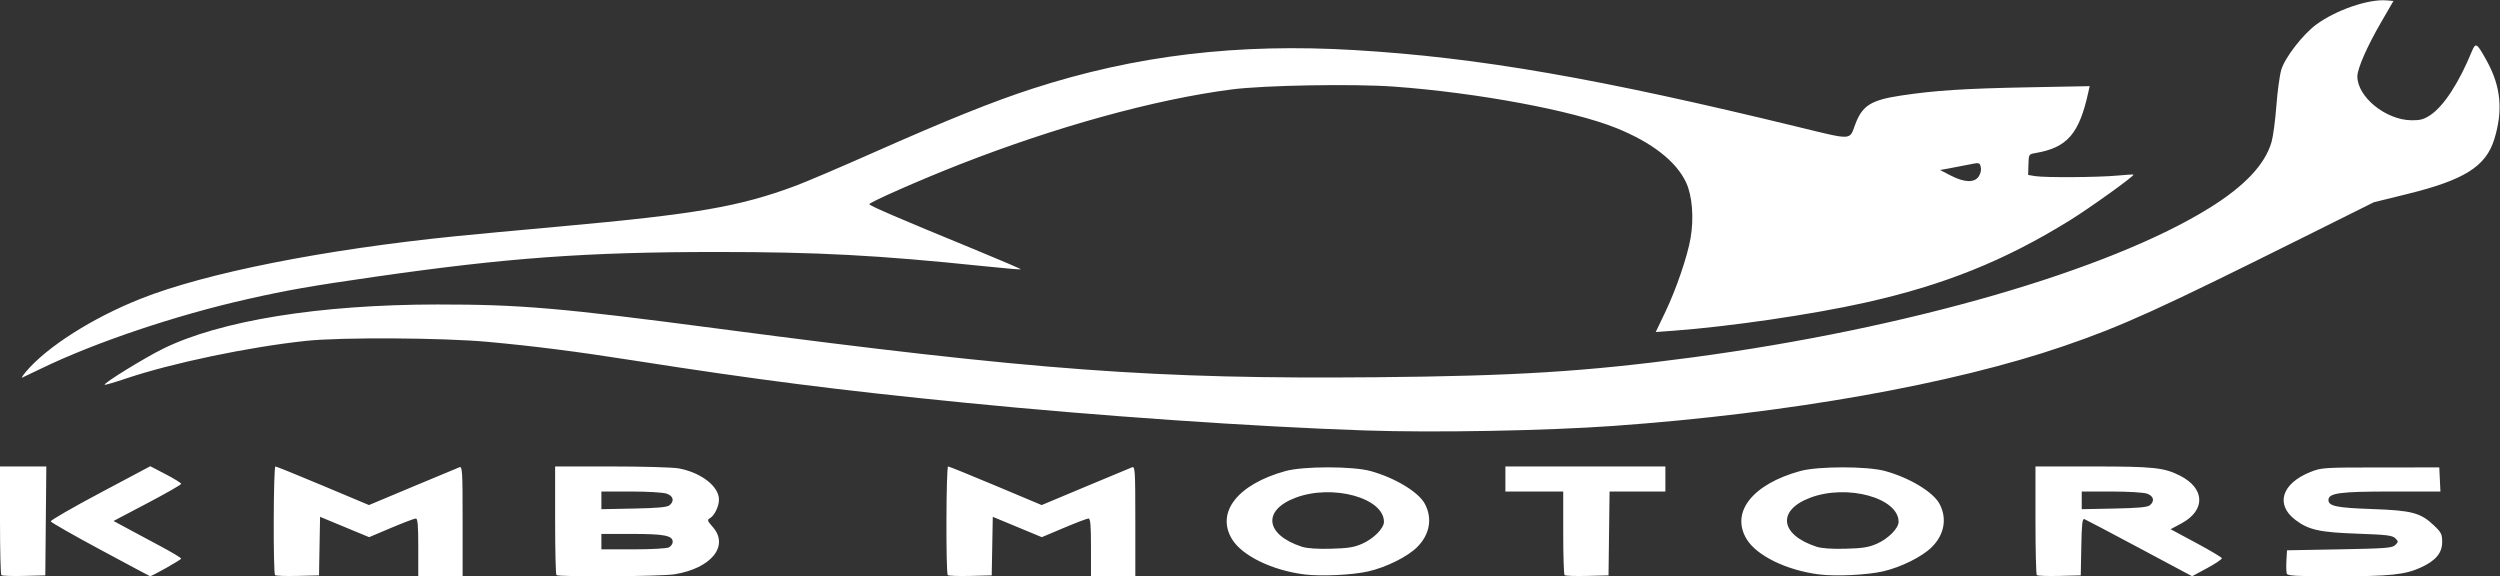 <?xml version="1.0" encoding="UTF-8" standalone="no"?>
<!-- Created with Inkscape (http://www.inkscape.org/) -->

<svg
   xmlns:dc="http://purl.org/dc/elements/1.1/"
   xmlns:cc="http://creativecommons.org/ns#"
   xmlns:rdf="http://www.w3.org/1999/02/22-rdf-syntax-ns#"
   xmlns:svg="http://www.w3.org/2000/svg"
   xmlns="http://www.w3.org/2000/svg"
   xmlns:sodipodi="http://sodipodi.sourceforge.net/DTD/sodipodi-0.dtd"
   xmlns:inkscape="http://www.inkscape.org/namespaces/inkscape"
   version="1.1"
   id="svg4617"
   width="1729.333"
   height="398.667"
   viewBox="0 0 1729.333 398.667"
   sodipodi:docname="logo.svg"
   inkscape:version="0.92.3 (2405546, 2018-03-11)">
  <rect x="0" y="0" width="1729.333" height="398.667" fill="#333333" stroke="none"/>
  <defs
     id="defs4621" />
  <sodipodi:namedview
     pagecolor="#ffffff"
     bordercolor="#666666"
     borderopacity="1"
     objecttolerance="10"
     gridtolerance="10"
     guidetolerance="10"
     inkscape:pageopacity="0"
     inkscape:pageshadow="2"
     inkscape:window-width="1366"
     inkscape:window-height="649"
     id="namedview4619"
     showgrid="false"
     inkscape:zoom="2.3453921"
     inkscape:cx="1246.7591"
     inkscape:cy="64.938874"
     inkscape:window-x="0"
     inkscape:window-y="0"
     inkscape:window-maximized="0"
     inkscape:current-layer="svg4617" />
  <path
     style="fill:#ffffff;stroke-width:1.333;fill-opacity:1"
     d="M 0.93,397.819 C 0.419,397.307 0,380.189 0,359.778 v -37.111 h 16.021 16.021 l -0.354,37.667 -0.354,37.667 -14.737,0.375 c -8.105,0.206 -15.155,-0.044 -15.667,-0.556 z M 69.429,380.241 C 50.782,370.208 35.334,361.4 35.099,360.667 34.865,359.933 50.263,351.049 69.318,340.923 l 34.644,-18.411 10.685,5.559 c 5.877,3.058 10.685,6.039 10.685,6.625 0,0.586 -10.528,6.605 -23.396,13.374 l -23.396,12.309 9.063,4.889 c 4.985,2.689 15.513,8.336 23.396,12.55 7.883,4.213 14.325,8.077 14.315,8.588 -0.017,0.834 -20.473,12.391 -21.539,12.168 -0.243,-0.051 -15.699,-8.301 -34.347,-18.333 z m 120.834,17.578 c -1.368,-1.368 -1.136,-75.152 0.236,-75.152 0.642,0 15.466,6.008 32.944,13.352 l 31.778,13.352 30.185,-12.649 c 16.602,-6.957 31.177,-13.029 32.389,-13.495 2.018,-0.775 2.204,2.37 2.204,37.297 v 38.143 h -15.333 -15.333 v -20 c 0,-15.372 -0.395,-20 -1.708,-20 -0.94,0 -8.59,2.906 -17,6.457 l -15.292,6.457 -16.966,-7.04 -16.966,-7.04 -0.368,20.25 -0.368,20.25 -14.737,0.375 c -8.105,0.206 -15.155,-0.044 -15.667,-0.556 z m 194.625,-0.041 c -0.489,-0.489 -0.889,-17.589 -0.889,-38 v -37.111 h 39.151 c 21.533,0 42.383,0.599 46.333,1.331 15.518,2.875 27.849,12.439 27.849,21.599 0,4.656 -3.147,11.127 -6.258,12.868 -2.013,1.127 -1.796,1.789 2,6.113 11.484,13.08 -1.06,28.551 -26.496,32.678 -9.341,1.516 -80.244,1.97 -81.69,0.523 z m 77.865,-19.158 c 1.418,-0.759 2.579,-2.463 2.579,-3.786 0,-4.361 -5.815,-5.5 -28.063,-5.5 h -21.271 v 5.333 5.333 h 22.088 c 12.676,0 23.187,-0.588 24.667,-1.38 z m 0.377,-29.116 c 3.535,-2.938 2.672,-6.412 -1.997,-8.04 -2.343,-0.817 -13.244,-1.464 -24.667,-1.464 h -20.468 v 6.112 6.112 l 22.465,-0.446 c 16.546,-0.328 23.045,-0.928 24.667,-2.276 z m 192.465,48.316 c -1.368,-1.368 -1.136,-75.152 0.236,-75.152 0.642,0 15.466,6.008 32.944,13.352 l 31.778,13.352 30.185,-12.649 c 16.602,-6.957 31.177,-13.029 32.389,-13.495 2.018,-0.775 2.204,2.37 2.204,37.297 v 38.143 h -15.333 -15.333 v -20 c 0,-15.372 -0.395,-20 -1.708,-20 -0.94,0 -8.59,2.906 -17,6.457 l -15.292,6.457 -16.966,-7.04 -16.966,-7.04 -0.368,20.25 -0.368,20.25 -14.737,0.375 c -8.105,0.206 -15.155,-0.044 -15.667,-0.556 z m 246.817,-0.459 c -22.46,-2.83 -43.219,-12.926 -50.192,-24.41 -11.295,-18.603 4.005,-38.036 37.112,-47.138 12.292,-3.379 46.414,-3.373 58.667,0.011 16.961,4.684 33.224,14.499 37.612,22.698 5.373,10.04 3.407,21.198 -5.265,29.869 -6.717,6.717 -21.315,13.979 -33.922,16.875 -10.858,2.494 -32.619,3.53 -44.012,2.095 z m 39.929,-21.264 c 7.864,-3.476 14.993,-10.68 14.985,-15.142 -0.028,-16.53 -35.451,-26.254 -60.962,-16.734 -23.311,8.699 -21.222,25.69 4.174,33.963 3.572,1.163 10.53,1.646 20.126,1.395 11.886,-0.31 15.995,-0.97 21.676,-3.482 z m 139.92,21.723 c -0.511,-0.512 -0.93,-13.73 -0.93,-29.375 v -28.444 h -20 -20 v -8.667 -8.667 H 1096.667 1152 v 8.667 8.667 h -19.307 -19.307 l -0.359,29 -0.359,29 -14.736,0.375 c -8.105,0.206 -15.155,-0.044 -15.667,-0.556 z m 176.15,-0.459 c -22.46,-2.83 -43.219,-12.926 -50.192,-24.41 -11.295,-18.603 4.005,-38.036 37.112,-47.138 12.292,-3.379 46.414,-3.373 58.667,0.011 16.961,4.684 33.224,14.499 37.612,22.698 5.373,10.04 3.407,21.198 -5.264,29.869 -6.717,6.717 -21.315,13.979 -33.922,16.875 -10.858,2.494 -32.619,3.53 -44.012,2.095 z m 39.929,-21.264 c 7.864,-3.476 14.993,-10.68 14.985,-15.142 -0.028,-16.53 -35.451,-26.254 -60.962,-16.734 -23.311,8.699 -21.222,25.69 4.174,33.963 3.572,1.163 10.53,1.646 20.126,1.395 11.886,-0.31 15.995,-0.97 21.676,-3.482 z m 110.587,21.723 C 1408.418,397.307 1408,380.189 1408,359.778 v -37.111 h 39.151 c 42.502,0 49.755,0.758 60.812,6.355 17.41,8.813 17.86,23.984 0.979,33.042 l -7.468,4.007 17.521,9.406 c 9.637,5.173 17.696,9.957 17.909,10.631 0.213,0.674 -4.324,3.759 -10.083,6.856 l -10.471,5.631 -36.345,-19.404 c -19.99,-10.672 -37.152,-19.714 -38.139,-20.093 -1.444,-0.554 -1.867,3.175 -2.164,19.107 l -0.37,19.795 -14.736,0.375 c -8.105,0.206 -15.155,-0.044 -15.667,-0.556 z m 78.202,-48.316 c 3.535,-2.938 2.672,-6.412 -1.997,-8.04 -2.343,-0.817 -13.244,-1.464 -24.667,-1.464 H 1440 v 6.112 6.112 l 22.465,-0.446 c 16.546,-0.328 23.045,-0.928 24.667,-2.276 z m 94.751,47.338 c -0.385,-1.004 -0.516,-5.054 -0.291,-9 l 0.409,-7.174 36.288,-0.667 c 32.233,-0.592 36.548,-0.927 38.619,-3 2.219,-2.221 2.219,-2.445 -7e-4,-4.667 -1.974,-1.976 -5.952,-2.46 -25.952,-3.162 -26.494,-0.93 -34.042,-2.605 -43.229,-9.597 -13.942,-10.611 -9.376,-25.124 10.398,-33.049 7.678,-3.077 8.901,-3.157 48.543,-3.174 l 40.667,-0.018 0.397,8.333 0.397,8.333 h -34.106 c -35.497,0 -43.354,1.067 -43.354,5.885 0,4.212 5.695,5.395 30,6.234 27.674,0.954 33.735,2.552 42.951,11.319 5.104,4.856 5.716,6.09 5.716,11.526 0,7.584 -4.502,12.923 -14.89,17.656 -10.813,4.928 -21.389,6.025 -58.152,6.036 -27.309,0.008 -33.841,-0.337 -34.409,-1.816 z M 944.667,297.772 C 867.386,295.181 758.667,287.652 667.333,278.567 579.223,269.803 524.202,262.781 438,249.302 397.628,242.988 370.044,239.472 337.333,236.467 306.193,233.607 236.143,233.211 212,235.759 c -39.72,4.191 -93.057,15.35 -125.232,26.201 -7.644,2.578 -14.122,4.464 -14.395,4.191 -0.993,-0.993 27.306,-18.453 40.294,-24.862 39.565,-19.522 108.238,-30.612 189.874,-30.665 57.316,-0.037 85.288,2.371 194.471,16.743 219.819,28.935 301.451,34.96 454.942,33.582 96.694,-0.868 145.361,-3.922 218.712,-13.724 149.002,-19.911 288.53,-60.279 358,-103.576 24.225,-15.098 38.201,-30.001 42.656,-45.486 1.081,-3.756 2.574,-14.967 3.318,-24.912 0.744,-9.946 2.273,-21.179 3.397,-24.964 2.517,-8.477 14.914,-24.489 24.287,-31.369 13.568,-9.96 35.941,-17.658 48.39,-16.65 l 4.925,0.399 -8.486,14.63 c -9.702,16.728 -16.487,32.169 -16.487,37.523 0,14.215 19.591,30.138 37.378,30.38 6.102,0.083 8.59,-0.598 13.109,-3.589 9.255,-6.125 19.838,-22.382 28.769,-44.193 2.594,-6.335 3.513,-5.704 10.574,7.26 9.527,17.491 11.008,34.057 4.817,53.855 -5.798,18.54 -20.61,27.896 -59.314,37.467 l -24,5.935 -48.667,24.246 c -100.525,50.083 -125.189,61.281 -165.405,75.097 -77.241,26.535 -191.005,46.724 -311.928,55.355 -46.794,3.34 -123.479,4.746 -171.333,3.141 z M 17.881,257.209 C 32.202,240.108 63.936,219.9 97.204,206.697 142.289,188.804 223.605,172.658 315.333,163.385 c 11,-1.112 43.4,-4.133 72,-6.714 94.252,-8.504 124.259,-13.692 163.188,-28.214 7.046,-2.629 31.112,-12.893 53.478,-22.81 51.219,-22.709 82.919,-35.458 110.039,-44.253 71.353,-23.141 142.064,-31.604 223.295,-26.727 85.856,5.155 167.686,19.359 307.241,53.332 36.969,9 34.71,9.092 38.627,-1.588 4.876,-13.297 10.844,-17.138 31.49,-20.267 23.507,-3.563 44.152,-4.904 88.385,-5.741 l 42.409,-0.802 -0.844,3.866 c -6.357,29.131 -14.555,38.621 -36.641,42.416 -4.622,0.794 -4.669,0.87 -4.87,7.973 l -0.203,7.171 4.87,0.805 c 6.723,1.112 43.898,0.866 56.87,-0.376 5.867,-0.562 10.876,-0.86 11.132,-0.662 0.947,0.731 -30.276,23.146 -44.356,31.842 -45.066,27.837 -86.74,44.561 -141.443,56.761 -36.831,8.215 -93.584,16.523 -132.334,19.373 l -12.334,0.907 6.619,-13.857 c 7.569,-15.845 15.233,-38.254 17.463,-51.062 2.418,-13.887 1.195,-29.328 -3.047,-38.449 -6.825,-14.676 -23.608,-27.77 -48.413,-37.773 C 1087.906,76.42 1021.821,64.106 964.367,59.918 936.403,57.879 874.496,58.952 852,61.866 798.787,68.756 730.523,87.596 663.333,113.934 c -26.787,10.501 -62,26.013 -62,27.313 0,1.013 20.784,9.957 71.623,30.819 18.493,7.589 33.424,13.998 33.18,14.241 -0.244,0.244 -12.074,-0.768 -26.29,-2.248 -72.042,-7.502 -114.644,-9.763 -183.846,-9.755 -90.119,0.011 -145.18,4.003 -236.667,17.163 -44.436,6.392 -60.326,9.174 -88,15.404 -49.615,11.17 -105.449,29.951 -142.725,48.009 -6.568,3.182 -12.525,6.029 -13.237,6.328 -0.712,0.298 0.417,-1.502 2.509,-4 z M 1368.783,122.01 c 1.312,-2.002 1.86,-4.59 1.379,-6.507 -0.795,-3.166 -0.844,-3.174 -9.147,-1.494 -4.591,0.929 -10.748,2.116 -13.681,2.638 l -5.333,0.949 7.333,3.806 c 9.508,4.934 16.472,5.152 19.45,0.608 z"
     id="path4627"
     inkscape:connector-curvature="0" />
</svg>
